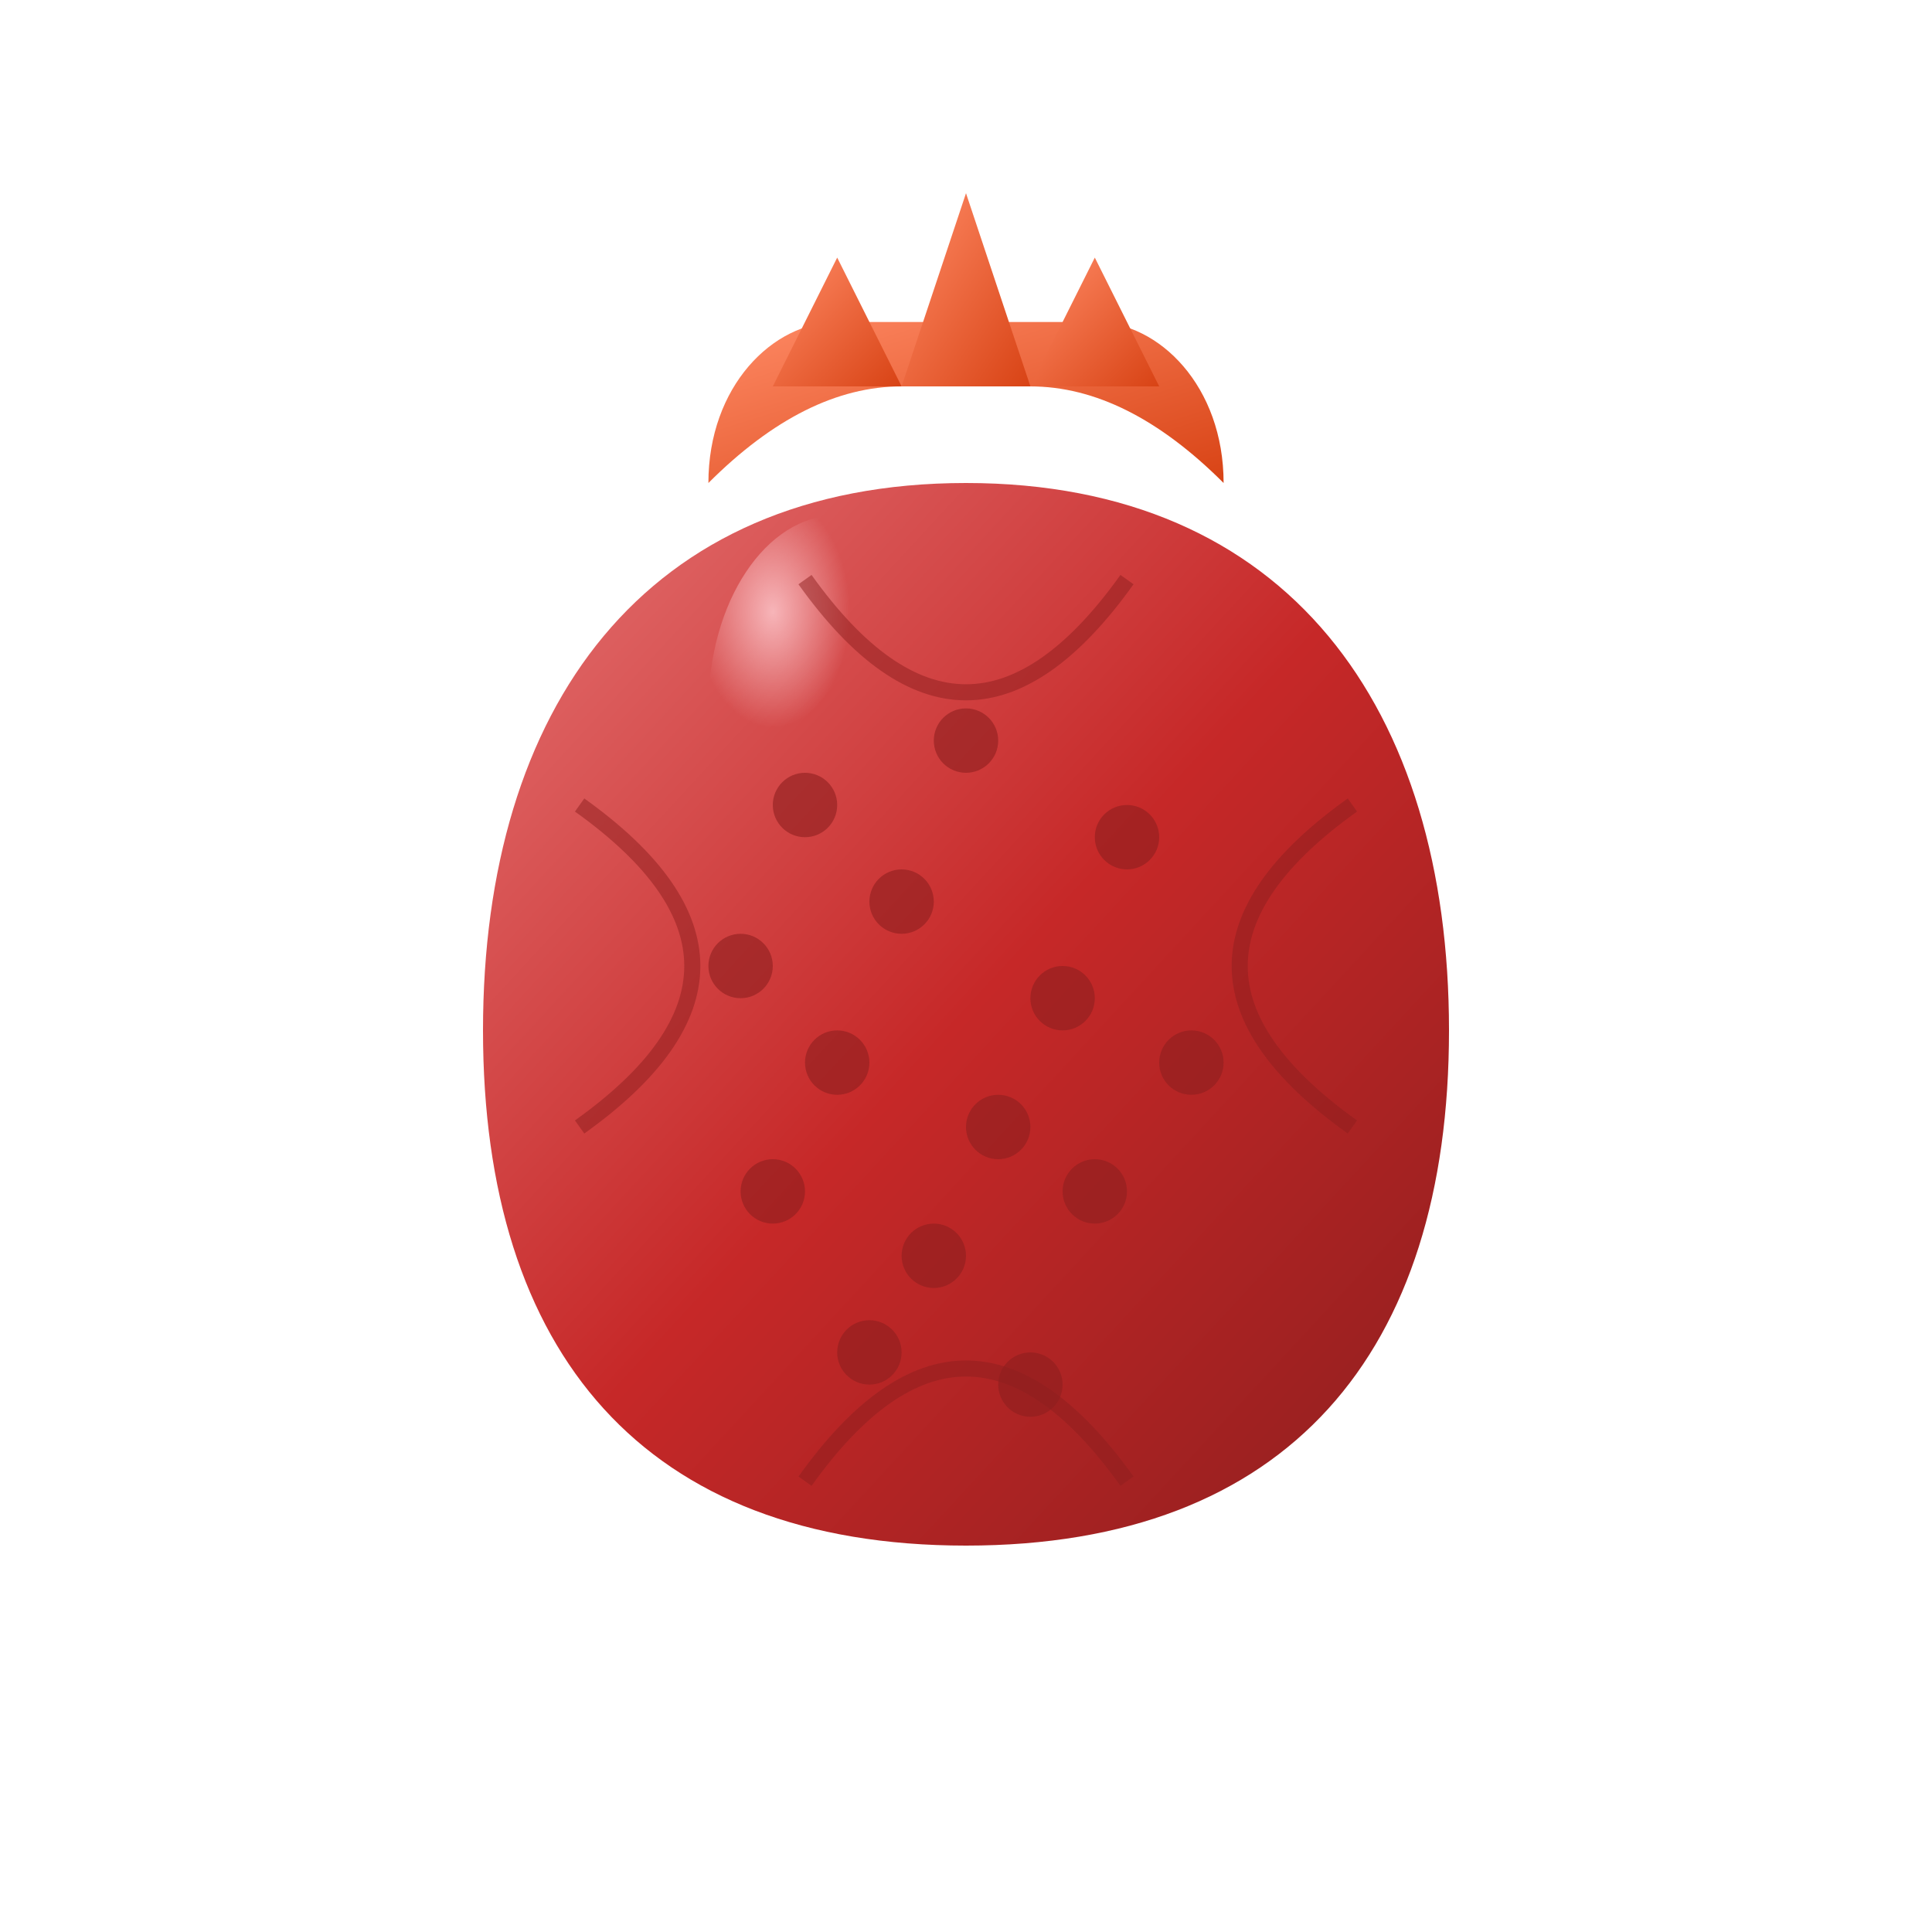 <svg width="60" height="60" viewBox="0 0 60 60" xmlns="http://www.w3.org/2000/svg">
    <defs>
        <linearGradient id="pomegranateGradient" x1="0%" y1="0%" x2="100%" y2="100%">
            <stop offset="0%" style="stop-color:#e57373;stop-opacity:1" />
            <stop offset="50%" style="stop-color:#c62828;stop-opacity:1" />
            <stop offset="100%" style="stop-color:#8e1e1e;stop-opacity:1" />
        </linearGradient>
        <linearGradient id="crownGradient" x1="0%" y1="0%" x2="100%" y2="100%">
            <stop offset="0%" style="stop-color:#ff8a65;stop-opacity:1" />
            <stop offset="100%" style="stop-color:#d84315;stop-opacity:1" />
        </linearGradient>
        <radialGradient id="pomegranateHighlight" cx="25%" cy="25%" r="30%">
            <stop offset="0%" style="stop-color:#ffcdd2;stop-opacity:0.8" />
            <stop offset="100%" style="stop-color:#ffcdd2;stop-opacity:0" />
        </radialGradient>
    </defs>
    
    <!-- Pomegranate body -->
    <path d="M30 15 C40 15 45 22 45 32 C45 42 40 48 30 48 C20 48 15 42 15 32 C15 22 20 15 30 15 Z" 
          fill="url(#pomegranateGradient)"/>
    
    <!-- Crown -->
    <path d="M22 15 C22 12 24 10 26 10 L34 10 C36 10 38 12 38 15 
             C36 13 34 12 32 12 L28 12 C26 12 24 13 22 15 Z" 
          fill="url(#crownGradient)"/>
    
    <!-- Crown spikes -->
    <polygon points="24,12 26,8 28,12" fill="url(#crownGradient)"/>
    <polygon points="28,12 30,6 32,12" fill="url(#crownGradient)"/>
    <polygon points="32,12 34,8 36,12" fill="url(#crownGradient)"/>
    
    <!-- Highlight -->
    <ellipse cx="26" cy="22" rx="4" ry="6" fill="url(#pomegranateHighlight)"/>
    
    <!-- Seeds pattern -->
    <g fill="#8e1e1e" opacity="0.6">
        <circle cx="25" cy="25" r="1"/>
        <circle cx="30" cy="23" r="1"/>
        <circle cx="35" cy="26" r="1"/>
        <circle cx="23" cy="30" r="1"/>
        <circle cx="28" cy="28" r="1"/>
        <circle cx="33" cy="31" r="1"/>
        <circle cx="37" cy="33" r="1"/>
        <circle cx="26" cy="33" r="1"/>
        <circle cx="31" cy="35" r="1"/>
        <circle cx="24" cy="37" r="1"/>
        <circle cx="29" cy="39" r="1"/>
        <circle cx="34" cy="37" r="1"/>
        <circle cx="27" cy="42" r="1"/>
        <circle cx="32" cy="43" r="1"/>
    </g>
    
    <!-- Surface lines -->
    <g stroke="#8e1e1e" stroke-width="0.5" fill="none" opacity="0.5">
        <path d="M18 25 Q25 30 18 35"/>
        <path d="M42 25 Q35 30 42 35"/>
        <path d="M25 18 Q30 25 35 18"/>
        <path d="M25 46 Q30 39 35 46"/>
    </g>
</svg>
